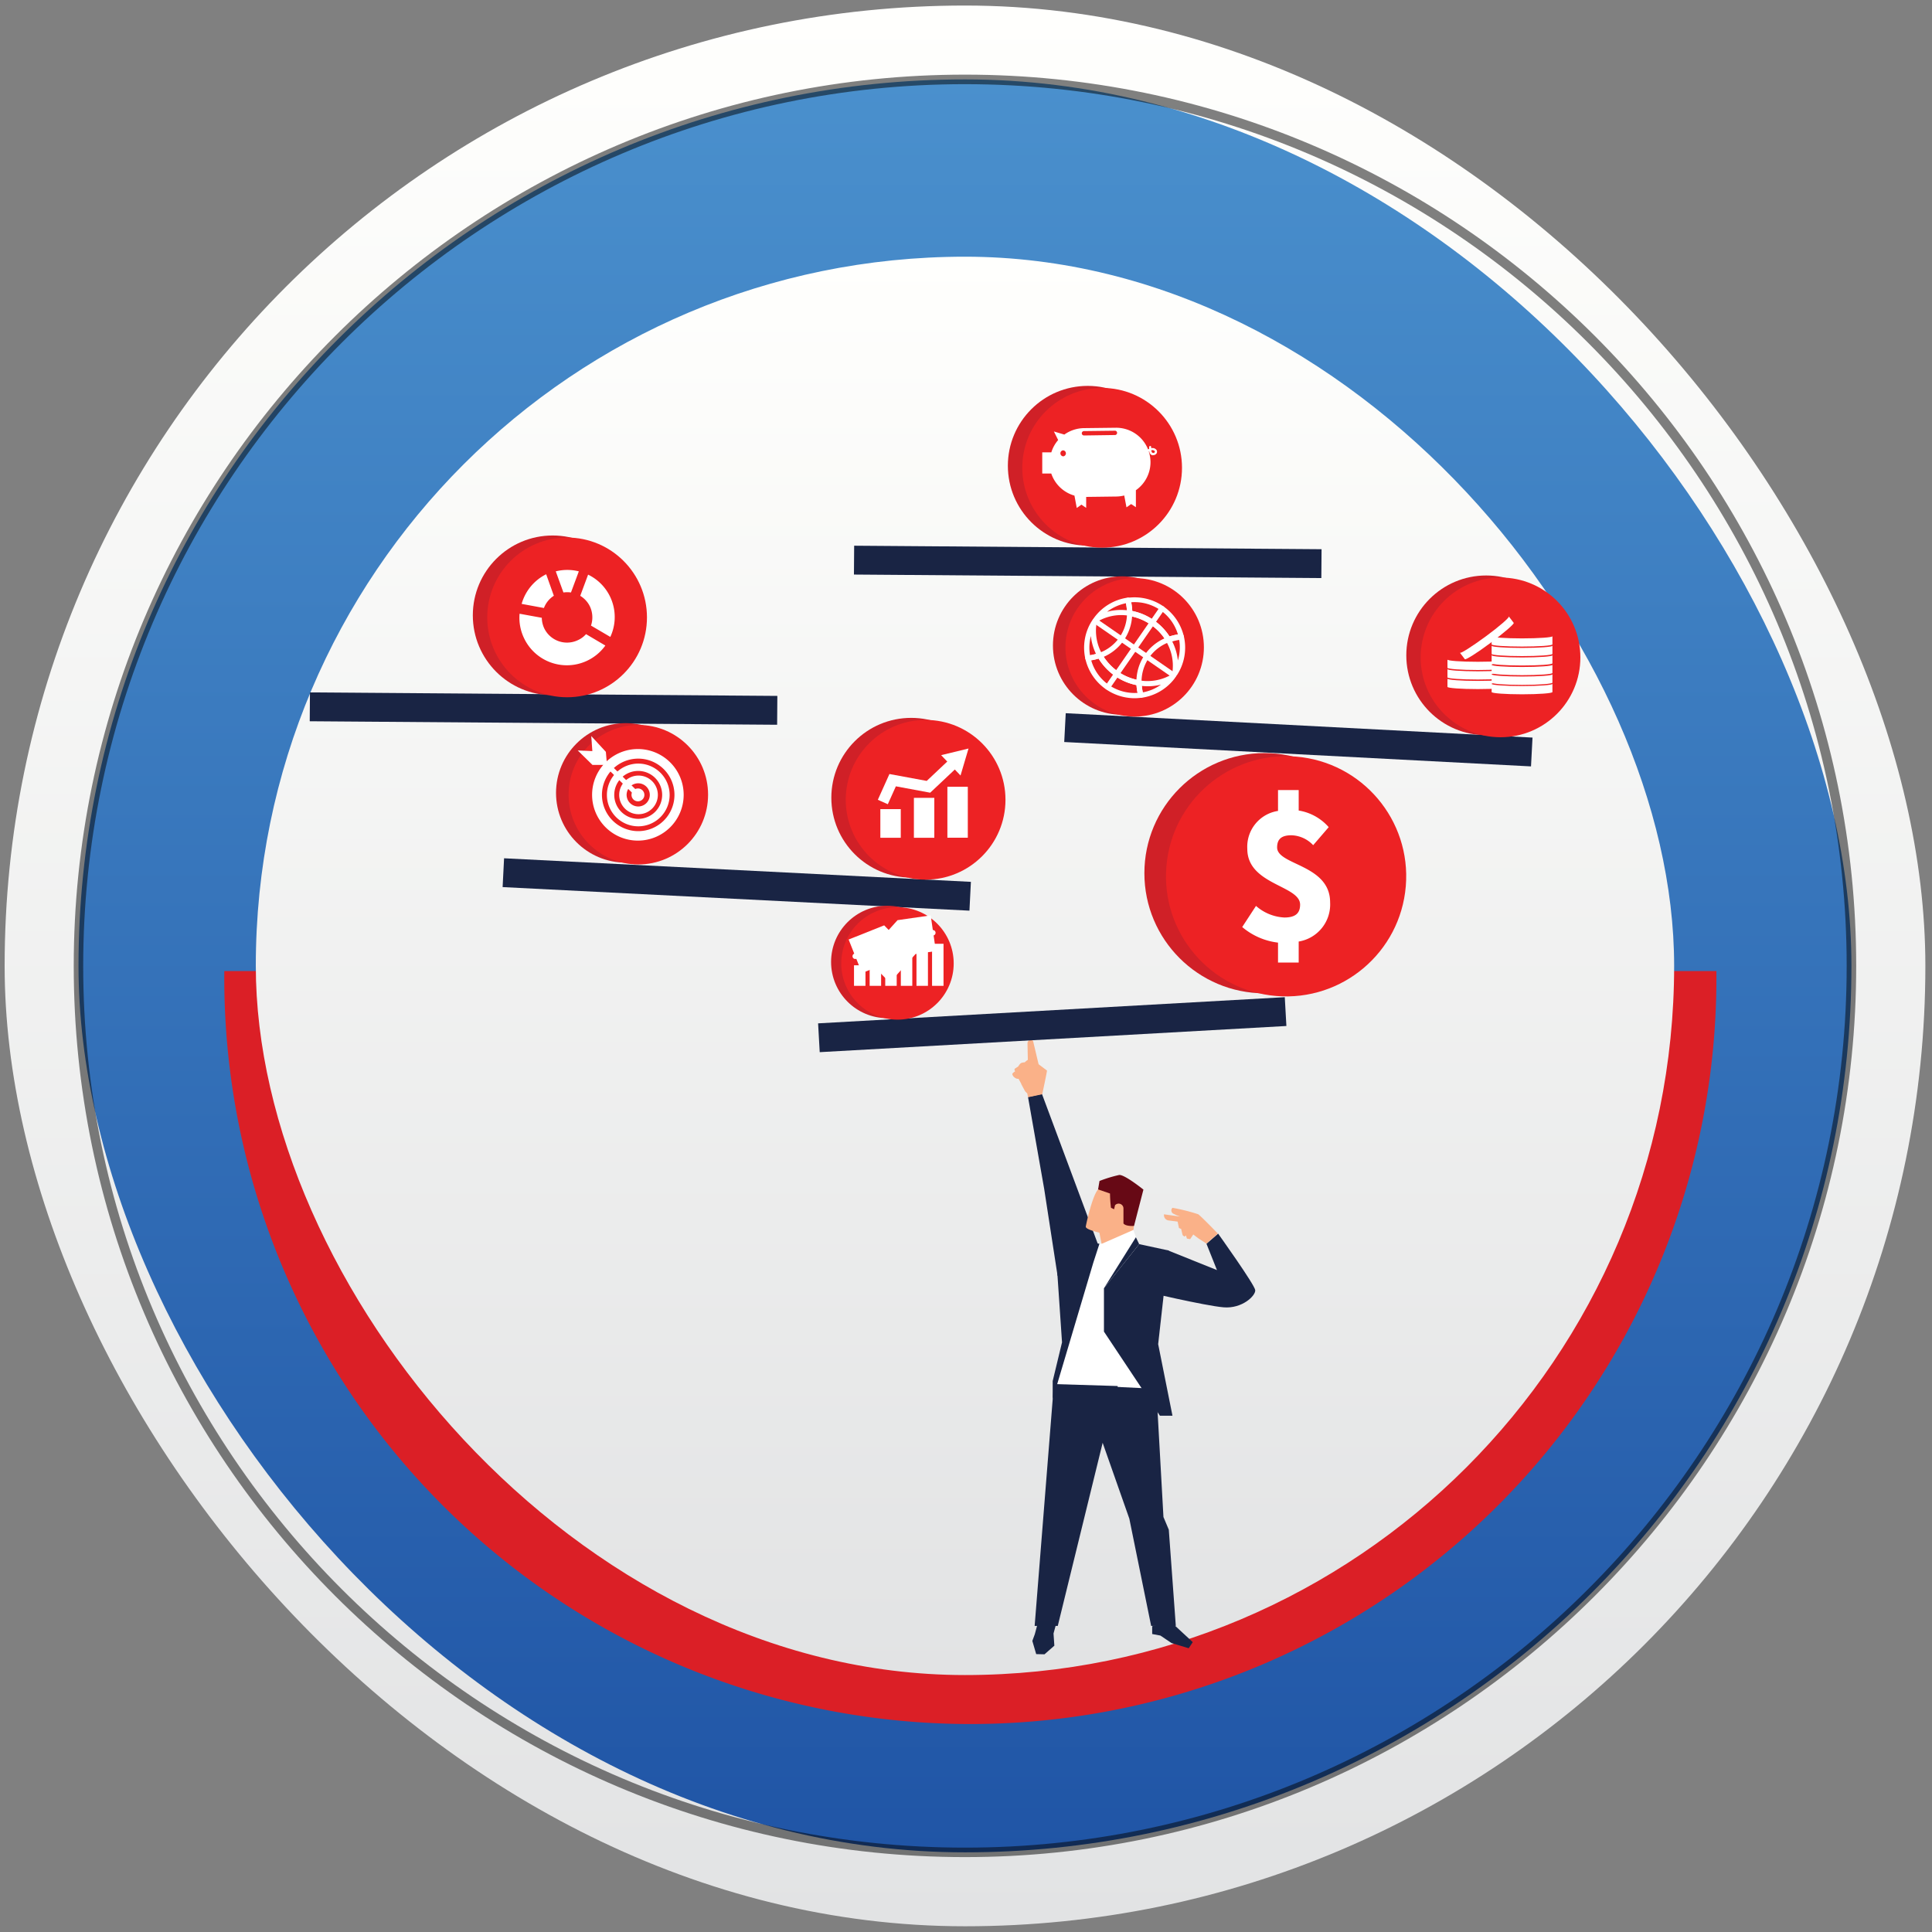 <svg xmlns="http://www.w3.org/2000/svg" xmlns:xlink="http://www.w3.org/1999/xlink" viewBox="0 0 300 300"><rect x="0" y="0" width="300" height="300" fill="#808080" stroke="none"/><defs><style>.cls-1{fill:url(#linear-gradient);}.cls-2{fill:url(#linear-gradient-2);}.cls-3{fill:#db1f26;}.cls-4{opacity:0.5;}.cls-5{fill:#010101;}.cls-6{fill:url(#linear-gradient-3);}.cls-7{fill:#fab188;}.cls-8{fill:#192444;}.cls-9{fill:#670915;}.cls-10{fill:#fff;}.cls-11{fill:#182444;}.cls-12{fill:#d02027;}.cls-13{fill:#ed2224;}.cls-14{fill:none;stroke:#fff;stroke-miterlimit:10;stroke-width:5.6px;}</style><linearGradient id="linear-gradient" x1="696.2" y1="232.49" x2="994.44" y2="232.49" gradientTransform="translate(382.33 -695.34) rotate(90)" gradientUnits="userSpaceOnUse"><stop offset="0" stop-color="#fffffd"/><stop offset="1" stop-color="#e2e3e4"/></linearGradient><linearGradient id="linear-gradient-2" x1="707.67" y1="232.49" x2="982.97" y2="232.49" gradientTransform="translate(382.33 -695.34) rotate(90)" gradientUnits="userSpaceOnUse"><stop offset="0" stop-color="#4a90cd"/><stop offset="1" stop-color="#2055a6"/></linearGradient><linearGradient id="linear-gradient-3" x1="735.19" y1="232.5" x2="955.43" y2="232.5" gradientTransform="translate(382.34 -695.33) rotate(90)" xlink:href="#linear-gradient"/></defs><g id="_17_secu" data-name="17_secu"><g id="Layer_62" data-name="Layer 62"><rect class="cls-1" x="0.72" y="0.86" width="298.25" height="298.25" rx="149.12"/><rect class="cls-2" x="12.19" y="12.33" width="275.3" height="275.3" rx="137.65"/><path class="cls-3" d="M34.83,150.78a115.85,115.85,0,1,0,231.69,0H34.83Z"/><g class="cls-4"><path class="cls-5" d="M149.84,288.37C73.53,288.37,11.45,226.29,11.45,150S73.53,11.59,149.84,11.59,288.23,73.68,288.23,150,226.15,288.37,149.84,288.37Zm0-275.3C74.34,13.07,12.92,74.49,12.92,150S74.34,286.9,149.84,286.9,286.75,225.48,286.75,150,225.33,13.07,149.84,13.07Z"/></g><rect class="cls-6" x="39.72" y="39.86" width="220.24" height="220.24" rx="110.12"/></g><g id="Layer_70" data-name="Layer 70"><rect class="cls-7" x="158.48" y="165.16" width="2.04" height="3.14" transform="translate(89.6 386.62) rotate(-118.63)"/><polygon class="cls-8" points="171.65 196.32 161.79 169.86 159.63 170.34 162.14 184.61 164.22 198.11 171.65 196.32"/><path class="cls-7" d="M161.28,165.29l-.82-3.46a.38.38,0,0,0-.38-.37h0a.55.55,0,0,0-.53.56l.06,3Z"/><path class="cls-7" d="M157.36,167.15s-.22-.31-.15-.44a1.54,1.54,0,0,1,.42-.35s-.21-.32,0-.45.48-.31.48-.31.25-.45.49-.55a1.75,1.75,0,0,1,.52-.09,2.84,2.84,0,0,1,.6-.46c.21-.09.58.83.7,1.09s-.4.49-.6.39l.2.45c.05.11-.18.57-.51.13,0,0,.19.49-.12.61s-.58-.48-.58-.48.16.38-.11.46-.5-.25-.5-.25.36.35.18.5S157.85,167.64,157.36,167.15Z"/><path class="cls-7" d="M161.84,169.91s.77-3.62.74-3.67-2.39-1.78-2.39-1.78l-.17,1,.86,1.09-2.3,1.79.6,1.12.33.33.12.59Z"/><polygon class="cls-7" points="175.76 193.6 176.12 189.79 173.49 188.02 170.41 189.9 171.28 194.28 175.76 193.6"/><path class="cls-7" d="M171.6,191.6s-3.06-.58-3-1.13c0-.11.85-4.21,1.77-5.6,1-1.55,2.69-1,4.21.5a2.52,2.52,0,0,1-.42,3.86A34,34,0,0,0,171.6,191.6Z"/><path class="cls-9" d="M170.51,184.69l.22-1.31a21,21,0,0,1,3.05-.93c.83-.1,3.77,2.27,3.77,2.27l-1.46,5.64s-1.25.11-1.64-.38c0,0,0-1.71,0-2.34a.75.75,0,0,0-1.31-.49l-.14.62-.49-.23a21,21,0,0,1-.15-2.21Z"/><polygon class="cls-10" points="176.89 193.69 176 190.98 171.05 193.15 170.95 194.29 176.89 193.69"/><polygon class="cls-10" points="177.43 193.44 168.54 193.03 164.91 198.69 164.91 209.16 163.65 214.92 180.61 215.66 179.71 209.6 181.49 194.18 177.43 193.44"/><polygon class="cls-8" points="179.55 215.66 180.66 235.56 181.49 237.53 182.58 252.47 178.75 252.47 175.36 235.81 171.22 224.04 170.56 215.22 179.55 215.66"/><polygon class="cls-8" points="171.22 224.04 164.25 252.47 160.66 252.47 163.65 214.92 173.54 215.22 173.95 222.93 171.22 224.04"/><path class="cls-8" d="M177.55,200.5S187.1,202.76,190,203s5-1.82,4.91-2.67-5.76-8.77-5.76-8.77l-1.81,1.57,1.63,4.09-7.66-3.08Z"/><polygon class="cls-8" points="176.89 193.19 171.42 200.04 171.42 206.77 180.11 219.83 182.06 219.83 179.84 208.72 180.84 199.81 181.49 194.18 176.89 193.19"/><polygon class="cls-8" points="170.72 193.13 169.77 196.06 163.46 217.28 163.46 214.45 164.91 208.44 164.18 197.68 168.27 192.74 170.72 193.13"/><polygon class="cls-11" points="161.21 251.8 160.68 253.77 160.3 254.8 160.9 256.85 162.19 256.88 163.72 255.54 163.59 253.65 163.97 252.25 163.71 251.54 161.21 251.8"/><polygon class="cls-11" points="178.91 252.52 178.91 253.73 180.19 253.97 181.91 255.13 184.58 255.94 185.21 254.99 181.8 251.83 178.91 252.52"/><path class="cls-7" d="M189.11,191.55s-2.59-2.68-3.05-3a28.46,28.46,0,0,0-4-1h0a.57.57,0,0,0,.15.92l.49.23.54.21-2.49-.35h0a.82.82,0,0,0,.7.95l1.41.18.21,1,.34.13s.22,1,.25,1a1.68,1.68,0,0,0,.28.2l.2-.19.17.5.5.08.48-.72.82.62,1.22.79Z"/><polygon class="cls-8" points="176.89 193.19 176.38 192.12 171.42 200.04 176.89 193.19"/><rect class="cls-8" x="127.11" y="156.86" width="72.58" height="4.48" transform="translate(-8.66 9.41) rotate(-3.21)"/><rect class="cls-8" x="199.36" y="78.57" width="4.48" height="72.58" transform="translate(76.39 310.21) rotate(-87.01)"/><rect class="cls-8" x="166.67" y="50.96" width="4.48" height="72.58" transform="translate(80.39 255.5) rotate(-89.57)"/><rect class="cls-8" x="82.16" y="73.74" width="4.48" height="72.58" transform="translate(-26.26 193.6) rotate(-89.57)"/><rect class="cls-8" x="112.17" y="101.05" width="4.48" height="72.58" transform="translate(-28.53 244.68) rotate(-87.11)"/><circle class="cls-12" cx="196.35" cy="135.59" r="18.65"/><circle class="cls-13" cx="199.71" cy="136.07" r="18.65" transform="translate(47.63 323.88) rotate(-85.27)"/><path class="cls-10" d="M203.91,131.24a4.83,4.83,0,0,0-3.37-1.54c-1.46,0-2.23.52-2.23,1.89,0,2.77,8.23,2.63,8.23,8.53a5.83,5.83,0,0,1-4.88,6.08v3.26h-3.21v-3.09a10.51,10.51,0,0,1-5.56-2.42l2.14-3.28a7.2,7.2,0,0,0,4.41,1.8c1.7,0,2.44-.65,2.44-2,0-3-8.2-3.07-8.2-8.66a5.63,5.63,0,0,1,4.77-5.89v-3.24h3.21v3.18a7.85,7.85,0,0,1,4.66,2.58Z"/><circle class="cls-12" cx="141.49" cy="123.87" r="12.4"/><circle class="cls-13" cx="143.73" cy="124.19" r="12.4"/><circle class="cls-12" cx="137.78" cy="149.37" r="8.73"/><circle class="cls-13" cx="139.36" cy="149.6" r="8.73"/><circle class="cls-12" cx="174.25" cy="100.24" r="10.75"/><circle class="cls-13" cx="176.19" cy="100.52" r="10.75"/><circle class="cls-12" cx="85.82" cy="95.55" r="12.4"/><circle class="cls-13" cx="88.06" cy="95.87" r="12.4"/><circle class="cls-12" cx="230.77" cy="101.76" r="12.4"/><circle class="cls-13" cx="233" cy="102.08" r="12.4"/><circle class="cls-12" cx="168.9" cy="72.32" r="12.4"/><circle class="cls-13" cx="171.14" cy="72.64" r="12.4"/><rect class="cls-10" x="136.7" y="125.64" width="3.17" height="4.45"/><rect class="cls-10" x="141.91" y="123.89" width="3.17" height="6.2"/><rect class="cls-10" x="147.11" y="122.17" width="3.17" height="7.91"/><polygon class="cls-10" points="137.86 124.88 136.31 124.19 138.11 120.19 143.9 121.26 147.39 117.97 148.56 119.21 144.44 123.09 139.11 122.1 137.86 124.88"/><polygon class="cls-10" points="146.14 117.26 150.39 116.23 149.15 120.42 146.14 117.26"/><path class="cls-10" d="M234.2,105.38v1.28c0,.18-2.11.34-4.72.34s-4.72-.16-4.72-.34v-1.28Z"/><path class="cls-13" d="M224.76,105.38c0,.19,2.11.35,4.72.35s4.72-.16,4.72-.35-2.11-.34-4.72-.34S224.76,105.19,224.76,105.38Z"/><path class="cls-10" d="M234.2,103.9v1.28c0,.18-2.11.34-4.72.34s-4.72-.16-4.72-.34V103.9Z"/><ellipse class="cls-13" cx="229.48" cy="103.9" rx="4.72" ry="0.34"/><path class="cls-10" d="M234.2,102.42v1.27c0,.19-2.11.35-4.72.35s-4.72-.16-4.72-.35v-1.27Z"/><path class="cls-13" d="M224.76,102.42c0,.19,2.11.34,4.72.34s4.72-.15,4.72-.34-2.11-.34-4.72-.34S224.76,102.23,224.76,102.42Z"/><path class="cls-10" d="M241.06,106.19v1.27c0,.19-2.11.35-4.72.35s-4.72-.16-4.72-.35v-1.27Z"/><path class="cls-13" d="M231.62,106.19c0,.19,2.11.34,4.72.34s4.72-.15,4.72-.34-2.11-.34-4.72-.34S231.62,106,231.62,106.19Z"/><path class="cls-10" d="M241.06,104.71V106c0,.19-2.11.35-4.72.35s-4.72-.16-4.72-.35v-1.27Z"/><path class="cls-13" d="M231.62,104.71c0,.19,2.11.34,4.72.34s4.72-.15,4.72-.34-2.11-.34-4.72-.34S231.62,104.52,231.62,104.71Z"/><path class="cls-10" d="M241.06,103.23v1.27c0,.19-2.11.34-4.72.34s-4.72-.15-4.72-.34v-1.27Z"/><path class="cls-13" d="M231.62,103.23c0,.19,2.11.34,4.72.34s4.72-.15,4.72-.34-2.11-.34-4.72-.34S231.62,103,231.62,103.23Z"/><path class="cls-10" d="M241.06,101.75V103c0,.19-2.11.34-4.72.34s-4.72-.15-4.72-.34v-1.27Z"/><path class="cls-13" d="M231.62,101.75c0,.19,2.11.34,4.72.34s4.72-.15,4.72-.34-2.11-.34-4.72-.34S231.62,101.56,231.62,101.75Z"/><path class="cls-10" d="M241.06,100.27v1.27c0,.19-2.11.34-4.72.34s-4.72-.15-4.72-.34v-1.27Z"/><ellipse class="cls-13" cx="236.34" cy="100.27" rx="4.72" ry="0.34"/><path class="cls-10" d="M241.06,98.79v1.27c0,.19-2.11.34-4.72.34s-4.72-.15-4.72-.34V98.79Z"/><ellipse class="cls-13" cx="236.34" cy="98.79" rx="4.72" ry="0.34"/><path class="cls-10" d="M234.29,95.72l.76,1c.11.15-1.5,1.54-3.59,3.1s-3.88,2.69-4,2.54l-.76-1Z"/><path class="cls-13" d="M226.71,101.36c.11.15,1.9-1,4-2.54s3.7-2.95,3.59-3.1-1.9,1-4,2.55S226.6,101.21,226.71,101.36Z"/><path class="cls-10" d="M179.51,69.79a.76.76,0,0,0-.75-.19s0-.11,0-.16a.18.18,0,0,0-.14-.19.17.17,0,0,0-.18.15,1.69,1.69,0,0,0,0,.3l-.17.08a5.33,5.33,0,0,0-5-3.36l-5,.06a5.37,5.37,0,0,0-3,1L163.65,67l.66,1.33a5.27,5.27,0,0,0-1.06,1.91h-1.41l0,3.29,1.4,0a5.35,5.35,0,0,0,3.6,3.43l.36,1.92.72-.52.74.5,0-1.7,4.69-.06a5.44,5.44,0,0,0,1.22-.16l.35,1.84.72-.51.74.49,0-2.64a5.33,5.33,0,0,0,2.27-4.42h0a5.59,5.59,0,0,0-.27-1.6.2.2,0,0,1,.08,0,.7.7,0,0,0,.42.58.52.52,0,0,0,.21,0,.64.64,0,0,0,.49-.26A.49.49,0,0,0,179.51,69.79Zm-14.38,1.07a.47.47,0,0,1-.47-.46.45.45,0,0,1,.45-.47.47.47,0,0,1,0,.93Zm8.05-3.31-4.86.07a.34.34,0,0,1,0-.68l4.86-.06a.34.34,0,0,1,0,.67Zm6.13,2.67a.26.26,0,0,1-.31.1c-.12,0-.2-.18-.23-.39a.5.5,0,0,1,.5.08C179.34,70.09,179.35,70.16,179.31,70.22Z"/><path class="cls-10" d="M91.59,94.14a4,4,0,0,1,.18,3l3,1.76a7.31,7.31,0,0,0-3.45-9.67l-1.22,3.29A3.94,3.94,0,0,1,91.59,94.14Z"/><path class="cls-10" d="M88.66,92l1.22-3.28a7.35,7.35,0,0,0-3.58,0L87.49,92A4.17,4.17,0,0,1,88.66,92Z"/><path class="cls-10" d="M89.76,99.39a3.93,3.93,0,0,1-5.25-1.82,4,4,0,0,1-.38-1.64l-3.45-.63a7.32,7.32,0,0,0,.69,3.79A7.36,7.36,0,0,0,94,100.24l-3-1.77A3.74,3.74,0,0,1,89.76,99.39Z"/><path class="cls-10" d="M86,92.51l-1.19-3.34h0A7.37,7.37,0,0,0,81,93.77l3.46.64A3.89,3.89,0,0,1,86,92.51Z"/><circle class="cls-12" cx="97.17" cy="123.12" r="10.83"/><circle class="cls-13" cx="99.12" cy="123.4" r="10.83"/><path class="cls-10" d="M106.16,123.42a7.11,7.11,0,1,0-7.11,7.11A7.11,7.11,0,0,0,106.16,123.42Z"/><path class="cls-13" d="M93.47,123.43a5.63,5.63,0,1,1,5.63,5.63A5.64,5.64,0,0,1,93.47,123.43Zm.77,0a4.87,4.87,0,1,0,4.86-4.86A4.87,4.87,0,0,0,94.24,123.43Z"/><path class="cls-13" d="M97.3,123.43a1.8,1.8,0,1,1,1.8,1.8A1.81,1.81,0,0,1,97.3,123.43Zm.76,0a1,1,0,1,0,1-1A1,1,0,0,0,98.06,123.43Z"/><path class="cls-13" d="M95.38,123.43a3.72,3.72,0,1,1,3.72,3.72A3.73,3.73,0,0,1,95.38,123.43Zm.77,0a3,3,0,1,0,2.95-3A3,3,0,0,0,96.15,123.43Z"/><path class="cls-10" d="M98.89,123.67a.38.38,0,0,0,.26-.65l-5.4-5.31a.38.38,0,1,0-.53.54l5.4,5.31A.35.35,0,0,0,98.89,123.67Z"/><polygon class="cls-10" points="91.81 114.29 94.08 116.75 94.25 118.78 92 118.78 89.71 116.53 91.98 116.63 91.81 114.29"/><path class="cls-10" d="M181.43,99.73a.41.41,0,0,1-.36-.2A8.11,8.11,0,0,0,178.68,97a8,8,0,0,0-3.34-1.35.43.43,0,0,1-.35-.41,6.88,6.88,0,0,0-.24-1.9.4.4,0,0,1,.34-.51,7.86,7.86,0,0,1,8.74,6,.42.42,0,0,1-.36.5,7.19,7.19,0,0,0-1.9.43A.36.36,0,0,1,181.43,99.73Zm-5.63-4.86a8.84,8.84,0,0,1,3.34,1.43,9,9,0,0,1,2.46,2.53,8.59,8.59,0,0,1,1.31-.31,7,7,0,0,0-7.26-5A8.35,8.35,0,0,1,175.8,94.87Z"/><path class="cls-10" d="M176.18,108.42a7.86,7.86,0,0,1-7.65-6.14.42.42,0,0,1,.07-.33.39.39,0,0,1,.29-.17,7,7,0,0,0,1.75-.4.39.39,0,0,1,.49.19,8.39,8.39,0,0,0,2.49,2.72,8.3,8.3,0,0,0,3.32,1.35.41.41,0,0,1,.34.39,7.46,7.46,0,0,0,.26,1.81.4.4,0,0,1-.34.51A8.74,8.74,0,0,1,176.18,108.42Zm-6.74-5.89a7,7,0,0,0,7.2,5.06,7.17,7.17,0,0,1-.16-1.21,9,9,0,0,1-3.33-1.42,9.27,9.27,0,0,1-2.56-2.7A7.4,7.4,0,0,1,169.44,102.53Z"/><path class="cls-10" d="M176.87,106.45h-.07a9,9,0,0,1-6.38-4.47.39.39,0,0,1,0-.35.41.41,0,0,1,.24-.24A6.53,6.53,0,0,0,175,95.21a.42.42,0,0,1,.15-.31.39.39,0,0,1,.33-.09,8.78,8.78,0,0,1,3.67,1.49,8.88,8.88,0,0,1,2.64,2.82.41.41,0,0,1,0,.34.4.4,0,0,1-.24.25,6.54,6.54,0,0,0-4.29,6.32.43.43,0,0,1-.14.32A.45.45,0,0,1,176.87,106.45Zm-5.5-4.48a8.41,8.41,0,0,0,2.25,2.32,8.06,8.06,0,0,0,2.85,1.25,7.35,7.35,0,0,1,4.35-6.41A8,8,0,0,0,178.68,97a8.11,8.11,0,0,0-2.89-1.27,7.36,7.36,0,0,1-4.42,6.27Z"/><path class="cls-10" d="M170.21,96.56a.4.4,0,0,1-.31-.13.41.41,0,0,1,0-.52,7.82,7.82,0,0,1,5.21-3.11.41.41,0,0,1,.45.3,8.5,8.5,0,0,1,.27,2.12.4.4,0,0,1-.15.3.42.42,0,0,1-.32.1,7.26,7.26,0,0,0-4.93.89A.46.46,0,0,1,170.21,96.56Zm4.63-2.89A7.14,7.14,0,0,0,171.9,95a8.37,8.37,0,0,1,3.08-.24A8,8,0,0,0,174.84,93.67Z"/><path class="cls-10" d="M168.93,102.6a.42.42,0,0,1-.4-.32,7.77,7.77,0,0,1,1-5.84.4.4,0,0,1,.49-.17.41.41,0,0,1,.26.45,7.38,7.38,0,0,0,.86,4.85.4.4,0,0,1-.21.58,7.66,7.66,0,0,1-1.95.44Zm.46-3.84a7.11,7.11,0,0,0-.13,3,7.36,7.36,0,0,0,.93-.21A8.37,8.37,0,0,1,169.39,98.76Z"/><path class="cls-10" d="M182.43,105a.41.41,0,0,1-.4-.48,7.34,7.34,0,0,0-1-5,.41.41,0,0,1,0-.34.45.45,0,0,1,.24-.25,8.5,8.5,0,0,1,2.11-.48.42.42,0,0,1,.44.32,7.8,7.8,0,0,1-1.06,6.06A.43.43,0,0,1,182.43,105ZM182,99.56a8.43,8.43,0,0,1,.9,3,7,7,0,0,0,.19-3.29A6.61,6.61,0,0,0,182,99.56Z"/><path class="cls-10" d="M177.15,108.35a.4.4,0,0,1-.39-.3,7.58,7.58,0,0,1-.3-2,.41.41,0,0,1,.14-.31.41.41,0,0,1,.34-.09,7.37,7.37,0,0,0,4.94-.89.41.41,0,0,1,.51.08.41.41,0,0,1,0,.52,7.81,7.81,0,0,1-5.21,3Zm.15-1.84a8.62,8.62,0,0,0,.15,1,6.94,6.94,0,0,0,2.83-1.2A8.47,8.47,0,0,1,177.3,106.51Z"/><path class="cls-10" d="M182.26,105.26a.39.39,0,0,1-.23-.07L169.8,96.73a.4.4,0,0,1-.1-.56.41.41,0,0,1,.57-.11l12.22,8.46a.41.41,0,0,1,.1.57A.4.4,0,0,1,182.26,105.26Z"/><path class="cls-10" d="M172,107.09a.42.42,0,0,1-.24-.07.41.41,0,0,1-.1-.57l8.43-12.18a.41.41,0,0,1,.57-.11.41.41,0,0,1,.11.57l-8.44,12.19A.42.42,0,0,1,172,107.09Z"/><rect class="cls-10" x="132.61" y="149.89" width="1.78" height="3.19"/><rect class="cls-10" x="135.04" y="148.94" width="1.78" height="4.14"/><rect class="cls-10" x="137.46" y="150.13" width="1.78" height="2.95"/><rect class="cls-10" x="139.88" y="147.96" width="1.78" height="5.12"/><rect class="cls-10" x="142.31" y="147.06" width="1.78" height="6.02"/><rect class="cls-10" x="144.73" y="146.55" width="1.78" height="6.53"/><polyline class="cls-14" points="132.81 148.49 136.6 146.98 138.08 148.49 140.77 145.51 144.92 144.91"/><path class="cls-10" d="M132.38,148.49a.43.43,0,1,1,.42.42A.42.42,0,0,1,132.38,148.49Z"/><path class="cls-10" d="M136.14,147a.43.43,0,1,1,.85,0,.43.43,0,0,1-.85,0Z"/><path class="cls-10" d="M137.63,148.38a.43.43,0,0,1,.85,0,.43.43,0,1,1-.85,0Z"/><path class="cls-10" d="M140.35,145.55a.43.43,0,0,1,.85,0,.43.43,0,1,1-.85,0Z"/><path class="cls-10" d="M144.42,144.91a.43.43,0,1,1,.85,0,.43.43,0,0,1-.85,0Z"/></g></g></svg>